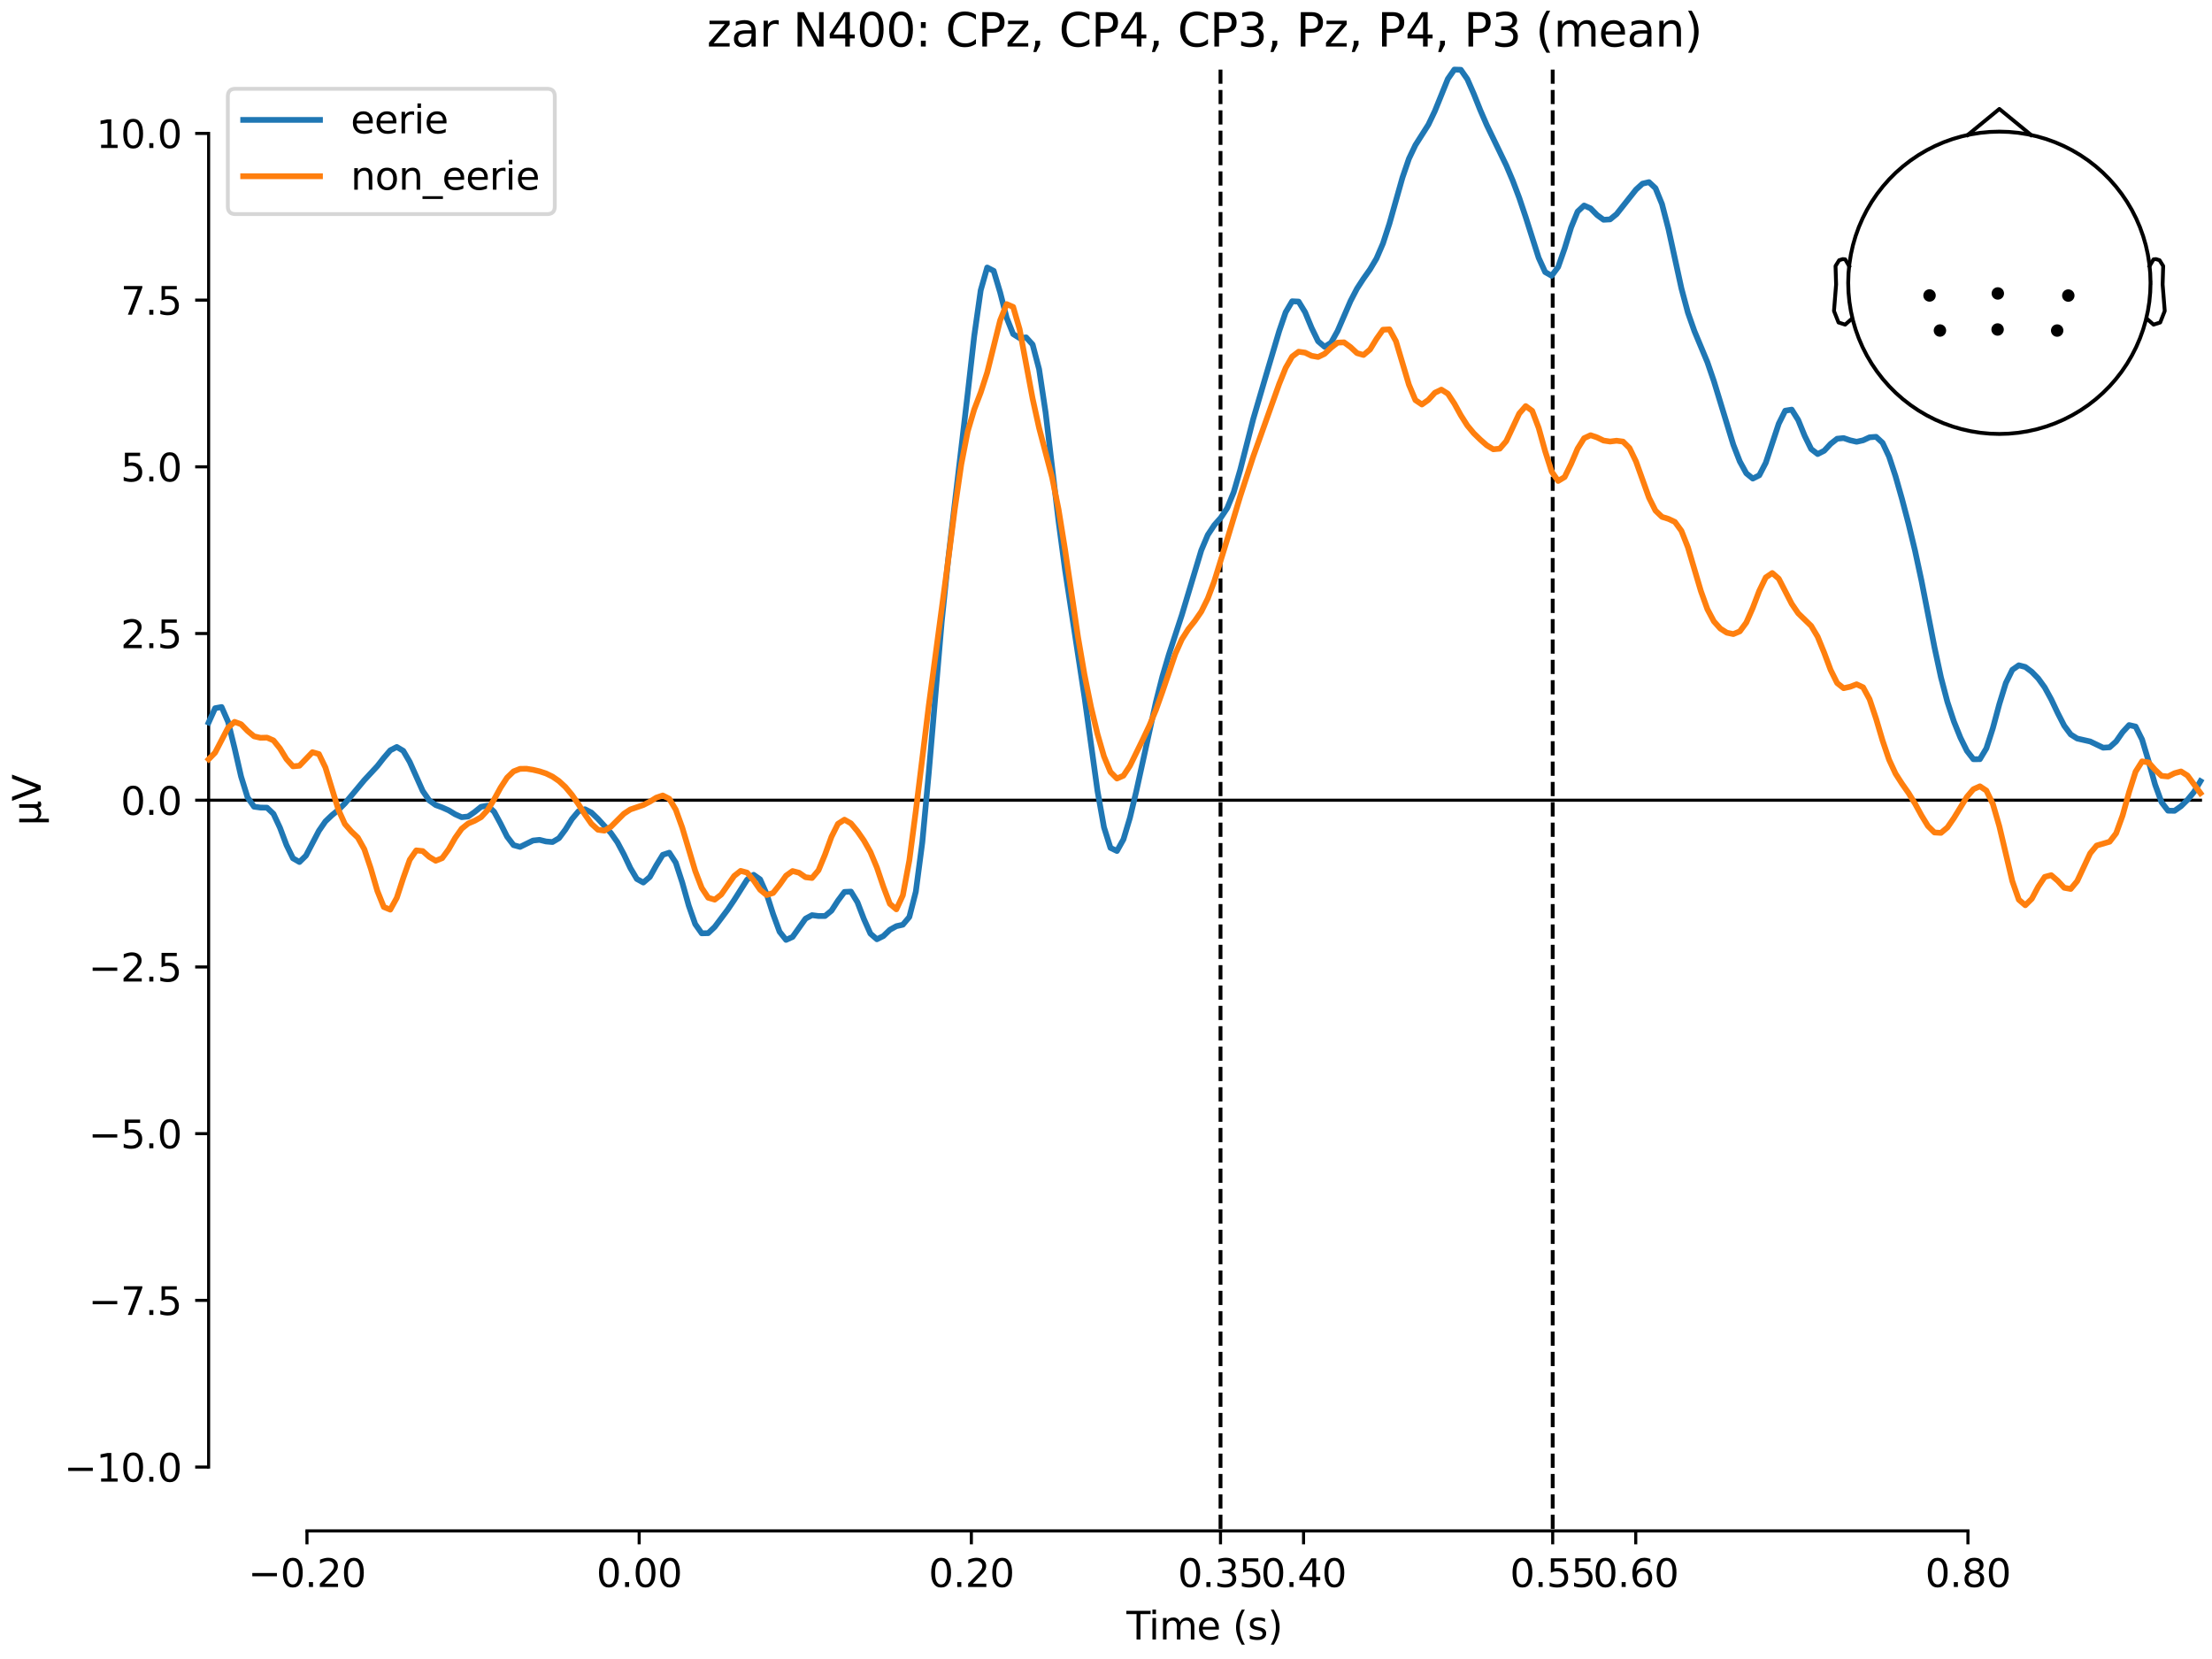 <?xml version="1.0" encoding="utf-8" standalone="no"?>
<!DOCTYPE svg PUBLIC "-//W3C//DTD SVG 1.1//EN"
  "http://www.w3.org/Graphics/SVG/1.1/DTD/svg11.dtd">
<svg xmlns:xlink="http://www.w3.org/1999/xlink" width="576pt" height="432pt" viewBox="0 0 576 432" xmlns="http://www.w3.org/2000/svg" version="1.1">
 <defs>
  <style type="text/css">*{stroke-linejoin: round; stroke-linecap: butt}</style>
 </defs>
 <g id="figure_1">
  <g id="patch_1">
   <path d="M 0 432 
L 576 432 
L 576 0 
L 0 0 
z
" style="fill: #ffffff"/>
  </g>
  <g id="axes_1">
   <g id="patch_2">
    <path d="M 54.324 398.644 
L 573 398.644 
L 573 18.118 
L 54.324 18.118 
L 54.324 398.644 
z
" style="fill: none; opacity: 0"/>
   </g>
   <g id="patch_3">
    <path d="M 54.324 382.021 
L 54.324 34.741 
" style="fill: none; stroke: #000000; stroke-width: 0.8; stroke-linejoin: miter; stroke-linecap: square"/>
   </g>
   <g id="LineCollection_1">
    <path d="M 317.818 18.118 
L 317.818 398.644 
" clip-path="url(#p48c75bd176)" style="fill: none; stroke-dasharray: 3.7,1.6; stroke-dashoffset: 0; stroke: #000000"/>
    <path d="M 404.32 18.118 
L 404.32 398.644 
" clip-path="url(#p48c75bd176)" style="fill: none; stroke-dasharray: 3.7,1.6; stroke-dashoffset: 0; stroke: #000000"/>
   </g>
   <g id="matplotlib.axis_1">
    <g id="xtick_1">
     <g id="line2d_1">
      <defs>
       <path id="m6d110f30ed" d="M 0 0 
L 0 3.5 
" style="stroke: #000000; stroke-width: 0.8"/>
      </defs>
      <g>
       <use xlink:href="#m6d110f30ed" x="79.936" y="398.644" style="stroke: #000000; stroke-width: 0.8"/>
      </g>
     </g>
     <g id="text_1">
      <!-- −0.20 -->
      <g transform="translate(64.614 413.242) scale(0.1 -0.1)">
       <defs>
        <path id="DejaVuSans-2212" d="M 678 2272 
L 4684 2272 
L 4684 1741 
L 678 1741 
L 678 2272 
z
" transform="scale(0.016)"/>
        <path id="DejaVuSans-30" d="M 2034 4250 
Q 1547 4250 1301 3770 
Q 1056 3291 1056 2328 
Q 1056 1369 1301 889 
Q 1547 409 2034 409 
Q 2525 409 2770 889 
Q 3016 1369 3016 2328 
Q 3016 3291 2770 3770 
Q 2525 4250 2034 4250 
z
M 2034 4750 
Q 2819 4750 3233 4129 
Q 3647 3509 3647 2328 
Q 3647 1150 3233 529 
Q 2819 -91 2034 -91 
Q 1250 -91 836 529 
Q 422 1150 422 2328 
Q 422 3509 836 4129 
Q 1250 4750 2034 4750 
z
" transform="scale(0.016)"/>
        <path id="DejaVuSans-2e" d="M 684 794 
L 1344 794 
L 1344 0 
L 684 0 
L 684 794 
z
" transform="scale(0.016)"/>
        <path id="DejaVuSans-32" d="M 1228 531 
L 3431 531 
L 3431 0 
L 469 0 
L 469 531 
Q 828 903 1448 1529 
Q 2069 2156 2228 2338 
Q 2531 2678 2651 2914 
Q 2772 3150 2772 3378 
Q 2772 3750 2511 3984 
Q 2250 4219 1831 4219 
Q 1534 4219 1204 4116 
Q 875 4013 500 3803 
L 500 4441 
Q 881 4594 1212 4672 
Q 1544 4750 1819 4750 
Q 2544 4750 2975 4387 
Q 3406 4025 3406 3419 
Q 3406 3131 3298 2873 
Q 3191 2616 2906 2266 
Q 2828 2175 2409 1742 
Q 1991 1309 1228 531 
z
" transform="scale(0.016)"/>
       </defs>
       <use xlink:href="#DejaVuSans-2212"/>
       <use xlink:href="#DejaVuSans-30" transform="translate(83.789 0)"/>
       <use xlink:href="#DejaVuSans-2e" transform="translate(147.412 0)"/>
       <use xlink:href="#DejaVuSans-32" transform="translate(179.199 0)"/>
       <use xlink:href="#DejaVuSans-30" transform="translate(242.822 0)"/>
      </g>
     </g>
    </g>
    <g id="xtick_2">
     <g id="line2d_2">
      <g>
       <use xlink:href="#m6d110f30ed" x="166.439" y="398.644" style="stroke: #000000; stroke-width: 0.8"/>
      </g>
     </g>
     <g id="text_2">
      <!-- 0.00 -->
      <g transform="translate(155.306 413.242) scale(0.1 -0.1)">
       <use xlink:href="#DejaVuSans-30"/>
       <use xlink:href="#DejaVuSans-2e" transform="translate(63.623 0)"/>
       <use xlink:href="#DejaVuSans-30" transform="translate(95.41 0)"/>
       <use xlink:href="#DejaVuSans-30" transform="translate(159.033 0)"/>
      </g>
     </g>
    </g>
    <g id="xtick_3">
     <g id="line2d_3">
      <g>
       <use xlink:href="#m6d110f30ed" x="252.941" y="398.644" style="stroke: #000000; stroke-width: 0.8"/>
      </g>
     </g>
     <g id="text_3">
      <!-- 0.20 -->
      <g transform="translate(241.808 413.242) scale(0.1 -0.1)">
       <use xlink:href="#DejaVuSans-30"/>
       <use xlink:href="#DejaVuSans-2e" transform="translate(63.623 0)"/>
       <use xlink:href="#DejaVuSans-32" transform="translate(95.41 0)"/>
       <use xlink:href="#DejaVuSans-30" transform="translate(159.033 0)"/>
      </g>
     </g>
    </g>
    <g id="xtick_4">
     <g id="line2d_4">
      <g>
       <use xlink:href="#m6d110f30ed" x="317.818" y="398.644" style="stroke: #000000; stroke-width: 0.8"/>
      </g>
     </g>
     <g id="text_4">
      <!-- 0.35 -->
      <g transform="translate(306.685 413.242) scale(0.1 -0.1)">
       <defs>
        <path id="DejaVuSans-33" d="M 2597 2516 
Q 3050 2419 3304 2112 
Q 3559 1806 3559 1356 
Q 3559 666 3084 287 
Q 2609 -91 1734 -91 
Q 1441 -91 1130 -33 
Q 819 25 488 141 
L 488 750 
Q 750 597 1062 519 
Q 1375 441 1716 441 
Q 2309 441 2620 675 
Q 2931 909 2931 1356 
Q 2931 1769 2642 2001 
Q 2353 2234 1838 2234 
L 1294 2234 
L 1294 2753 
L 1863 2753 
Q 2328 2753 2575 2939 
Q 2822 3125 2822 3475 
Q 2822 3834 2567 4026 
Q 2313 4219 1838 4219 
Q 1578 4219 1281 4162 
Q 984 4106 628 3988 
L 628 4550 
Q 988 4650 1302 4700 
Q 1616 4750 1894 4750 
Q 2613 4750 3031 4423 
Q 3450 4097 3450 3541 
Q 3450 3153 3228 2886 
Q 3006 2619 2597 2516 
z
" transform="scale(0.016)"/>
        <path id="DejaVuSans-35" d="M 691 4666 
L 3169 4666 
L 3169 4134 
L 1269 4134 
L 1269 2991 
Q 1406 3038 1543 3061 
Q 1681 3084 1819 3084 
Q 2600 3084 3056 2656 
Q 3513 2228 3513 1497 
Q 3513 744 3044 326 
Q 2575 -91 1722 -91 
Q 1428 -91 1123 -41 
Q 819 9 494 109 
L 494 744 
Q 775 591 1075 516 
Q 1375 441 1709 441 
Q 2250 441 2565 725 
Q 2881 1009 2881 1497 
Q 2881 1984 2565 2268 
Q 2250 2553 1709 2553 
Q 1456 2553 1204 2497 
Q 953 2441 691 2322 
L 691 4666 
z
" transform="scale(0.016)"/>
       </defs>
       <use xlink:href="#DejaVuSans-30"/>
       <use xlink:href="#DejaVuSans-2e" transform="translate(63.623 0)"/>
       <use xlink:href="#DejaVuSans-33" transform="translate(95.41 0)"/>
       <use xlink:href="#DejaVuSans-35" transform="translate(159.033 0)"/>
      </g>
     </g>
    </g>
    <g id="xtick_5">
     <g id="line2d_5">
      <g>
       <use xlink:href="#m6d110f30ed" x="339.443" y="398.644" style="stroke: #000000; stroke-width: 0.8"/>
      </g>
     </g>
     <g id="text_5">
      <!-- 0.40 -->
      <g transform="translate(328.311 413.242) scale(0.1 -0.1)">
       <defs>
        <path id="DejaVuSans-34" d="M 2419 4116 
L 825 1625 
L 2419 1625 
L 2419 4116 
z
M 2253 4666 
L 3047 4666 
L 3047 1625 
L 3713 1625 
L 3713 1100 
L 3047 1100 
L 3047 0 
L 2419 0 
L 2419 1100 
L 313 1100 
L 313 1709 
L 2253 4666 
z
" transform="scale(0.016)"/>
       </defs>
       <use xlink:href="#DejaVuSans-30"/>
       <use xlink:href="#DejaVuSans-2e" transform="translate(63.623 0)"/>
       <use xlink:href="#DejaVuSans-34" transform="translate(95.41 0)"/>
       <use xlink:href="#DejaVuSans-30" transform="translate(159.033 0)"/>
      </g>
     </g>
    </g>
    <g id="xtick_6">
     <g id="line2d_6">
      <g>
       <use xlink:href="#m6d110f30ed" x="404.32" y="398.644" style="stroke: #000000; stroke-width: 0.8"/>
      </g>
     </g>
     <g id="text_6">
      <!-- 0.55 -->
      <g transform="translate(393.187 413.242) scale(0.1 -0.1)">
       <use xlink:href="#DejaVuSans-30"/>
       <use xlink:href="#DejaVuSans-2e" transform="translate(63.623 0)"/>
       <use xlink:href="#DejaVuSans-35" transform="translate(95.41 0)"/>
       <use xlink:href="#DejaVuSans-35" transform="translate(159.033 0)"/>
      </g>
     </g>
    </g>
    <g id="xtick_7">
     <g id="line2d_7">
      <g>
       <use xlink:href="#m6d110f30ed" x="425.946" y="398.644" style="stroke: #000000; stroke-width: 0.8"/>
      </g>
     </g>
     <g id="text_7">
      <!-- 0.60 -->
      <g transform="translate(414.813 413.242) scale(0.1 -0.1)">
       <defs>
        <path id="DejaVuSans-36" d="M 2113 2584 
Q 1688 2584 1439 2293 
Q 1191 2003 1191 1497 
Q 1191 994 1439 701 
Q 1688 409 2113 409 
Q 2538 409 2786 701 
Q 3034 994 3034 1497 
Q 3034 2003 2786 2293 
Q 2538 2584 2113 2584 
z
M 3366 4563 
L 3366 3988 
Q 3128 4100 2886 4159 
Q 2644 4219 2406 4219 
Q 1781 4219 1451 3797 
Q 1122 3375 1075 2522 
Q 1259 2794 1537 2939 
Q 1816 3084 2150 3084 
Q 2853 3084 3261 2657 
Q 3669 2231 3669 1497 
Q 3669 778 3244 343 
Q 2819 -91 2113 -91 
Q 1303 -91 875 529 
Q 447 1150 447 2328 
Q 447 3434 972 4092 
Q 1497 4750 2381 4750 
Q 2619 4750 2861 4703 
Q 3103 4656 3366 4563 
z
" transform="scale(0.016)"/>
       </defs>
       <use xlink:href="#DejaVuSans-30"/>
       <use xlink:href="#DejaVuSans-2e" transform="translate(63.623 0)"/>
       <use xlink:href="#DejaVuSans-36" transform="translate(95.41 0)"/>
       <use xlink:href="#DejaVuSans-30" transform="translate(159.033 0)"/>
      </g>
     </g>
    </g>
    <g id="xtick_8">
     <g id="line2d_8">
      <g>
       <use xlink:href="#m6d110f30ed" x="512.448" y="398.644" style="stroke: #000000; stroke-width: 0.8"/>
      </g>
     </g>
     <g id="text_8">
      <!-- 0.80 -->
      <g transform="translate(501.315 413.242) scale(0.1 -0.1)">
       <defs>
        <path id="DejaVuSans-38" d="M 2034 2216 
Q 1584 2216 1326 1975 
Q 1069 1734 1069 1313 
Q 1069 891 1326 650 
Q 1584 409 2034 409 
Q 2484 409 2743 651 
Q 3003 894 3003 1313 
Q 3003 1734 2745 1975 
Q 2488 2216 2034 2216 
z
M 1403 2484 
Q 997 2584 770 2862 
Q 544 3141 544 3541 
Q 544 4100 942 4425 
Q 1341 4750 2034 4750 
Q 2731 4750 3128 4425 
Q 3525 4100 3525 3541 
Q 3525 3141 3298 2862 
Q 3072 2584 2669 2484 
Q 3125 2378 3379 2068 
Q 3634 1759 3634 1313 
Q 3634 634 3220 271 
Q 2806 -91 2034 -91 
Q 1263 -91 848 271 
Q 434 634 434 1313 
Q 434 1759 690 2068 
Q 947 2378 1403 2484 
z
M 1172 3481 
Q 1172 3119 1398 2916 
Q 1625 2713 2034 2713 
Q 2441 2713 2670 2916 
Q 2900 3119 2900 3481 
Q 2900 3844 2670 4047 
Q 2441 4250 2034 4250 
Q 1625 4250 1398 4047 
Q 1172 3844 1172 3481 
z
" transform="scale(0.016)"/>
       </defs>
       <use xlink:href="#DejaVuSans-30"/>
       <use xlink:href="#DejaVuSans-2e" transform="translate(63.623 0)"/>
       <use xlink:href="#DejaVuSans-38" transform="translate(95.41 0)"/>
       <use xlink:href="#DejaVuSans-30" transform="translate(159.033 0)"/>
      </g>
     </g>
    </g>
    <g id="text_9">
     <!-- Time (s) -->
     <g transform="translate(293.333 426.92) scale(0.1 -0.1)">
      <defs>
       <path id="DejaVuSans-54" d="M -19 4666 
L 3928 4666 
L 3928 4134 
L 2272 4134 
L 2272 0 
L 1638 0 
L 1638 4134 
L -19 4134 
L -19 4666 
z
" transform="scale(0.016)"/>
       <path id="DejaVuSans-69" d="M 603 3500 
L 1178 3500 
L 1178 0 
L 603 0 
L 603 3500 
z
M 603 4863 
L 1178 4863 
L 1178 4134 
L 603 4134 
L 603 4863 
z
" transform="scale(0.016)"/>
       <path id="DejaVuSans-6d" d="M 3328 2828 
Q 3544 3216 3844 3400 
Q 4144 3584 4550 3584 
Q 5097 3584 5394 3201 
Q 5691 2819 5691 2113 
L 5691 0 
L 5113 0 
L 5113 2094 
Q 5113 2597 4934 2840 
Q 4756 3084 4391 3084 
Q 3944 3084 3684 2787 
Q 3425 2491 3425 1978 
L 3425 0 
L 2847 0 
L 2847 2094 
Q 2847 2600 2669 2842 
Q 2491 3084 2119 3084 
Q 1678 3084 1418 2786 
Q 1159 2488 1159 1978 
L 1159 0 
L 581 0 
L 581 3500 
L 1159 3500 
L 1159 2956 
Q 1356 3278 1631 3431 
Q 1906 3584 2284 3584 
Q 2666 3584 2933 3390 
Q 3200 3197 3328 2828 
z
" transform="scale(0.016)"/>
       <path id="DejaVuSans-65" d="M 3597 1894 
L 3597 1613 
L 953 1613 
Q 991 1019 1311 708 
Q 1631 397 2203 397 
Q 2534 397 2845 478 
Q 3156 559 3463 722 
L 3463 178 
Q 3153 47 2828 -22 
Q 2503 -91 2169 -91 
Q 1331 -91 842 396 
Q 353 884 353 1716 
Q 353 2575 817 3079 
Q 1281 3584 2069 3584 
Q 2775 3584 3186 3129 
Q 3597 2675 3597 1894 
z
M 3022 2063 
Q 3016 2534 2758 2815 
Q 2500 3097 2075 3097 
Q 1594 3097 1305 2825 
Q 1016 2553 972 2059 
L 3022 2063 
z
" transform="scale(0.016)"/>
       <path id="DejaVuSans-20" transform="scale(0.016)"/>
       <path id="DejaVuSans-28" d="M 1984 4856 
Q 1566 4138 1362 3434 
Q 1159 2731 1159 2009 
Q 1159 1288 1364 580 
Q 1569 -128 1984 -844 
L 1484 -844 
Q 1016 -109 783 600 
Q 550 1309 550 2009 
Q 550 2706 781 3412 
Q 1013 4119 1484 4856 
L 1984 4856 
z
" transform="scale(0.016)"/>
       <path id="DejaVuSans-73" d="M 2834 3397 
L 2834 2853 
Q 2591 2978 2328 3040 
Q 2066 3103 1784 3103 
Q 1356 3103 1142 2972 
Q 928 2841 928 2578 
Q 928 2378 1081 2264 
Q 1234 2150 1697 2047 
L 1894 2003 
Q 2506 1872 2764 1633 
Q 3022 1394 3022 966 
Q 3022 478 2636 193 
Q 2250 -91 1575 -91 
Q 1294 -91 989 -36 
Q 684 19 347 128 
L 347 722 
Q 666 556 975 473 
Q 1284 391 1588 391 
Q 1994 391 2212 530 
Q 2431 669 2431 922 
Q 2431 1156 2273 1281 
Q 2116 1406 1581 1522 
L 1381 1569 
Q 847 1681 609 1914 
Q 372 2147 372 2553 
Q 372 3047 722 3315 
Q 1072 3584 1716 3584 
Q 2034 3584 2315 3537 
Q 2597 3491 2834 3397 
z
" transform="scale(0.016)"/>
       <path id="DejaVuSans-29" d="M 513 4856 
L 1013 4856 
Q 1481 4119 1714 3412 
Q 1947 2706 1947 2009 
Q 1947 1309 1714 600 
Q 1481 -109 1013 -844 
L 513 -844 
Q 928 -128 1133 580 
Q 1338 1288 1338 2009 
Q 1338 2731 1133 3434 
Q 928 4138 513 4856 
z
" transform="scale(0.016)"/>
      </defs>
      <use xlink:href="#DejaVuSans-54"/>
      <use xlink:href="#DejaVuSans-69" transform="translate(57.959 0)"/>
      <use xlink:href="#DejaVuSans-6d" transform="translate(85.742 0)"/>
      <use xlink:href="#DejaVuSans-65" transform="translate(183.154 0)"/>
      <use xlink:href="#DejaVuSans-20" transform="translate(244.678 0)"/>
      <use xlink:href="#DejaVuSans-28" transform="translate(276.465 0)"/>
      <use xlink:href="#DejaVuSans-73" transform="translate(315.479 0)"/>
      <use xlink:href="#DejaVuSans-29" transform="translate(367.578 0)"/>
     </g>
    </g>
   </g>
   <g id="matplotlib.axis_2">
    <g id="ytick_1">
     <g id="line2d_9">
      <defs>
       <path id="m141f90359d" d="M 0 0 
L -3.5 0 
" style="stroke: #000000; stroke-width: 0.8"/>
      </defs>
      <g>
       <use xlink:href="#m141f90359d" x="54.324" y="382.021" style="stroke: #000000; stroke-width: 0.8"/>
      </g>
     </g>
     <g id="text_10">
      <!-- −10.0 -->
      <g transform="translate(16.678 385.82) scale(0.1 -0.1)">
       <defs>
        <path id="DejaVuSans-31" d="M 794 531 
L 1825 531 
L 1825 4091 
L 703 3866 
L 703 4441 
L 1819 4666 
L 2450 4666 
L 2450 531 
L 3481 531 
L 3481 0 
L 794 0 
L 794 531 
z
" transform="scale(0.016)"/>
       </defs>
       <use xlink:href="#DejaVuSans-2212"/>
       <use xlink:href="#DejaVuSans-31" transform="translate(83.789 0)"/>
       <use xlink:href="#DejaVuSans-30" transform="translate(147.412 0)"/>
       <use xlink:href="#DejaVuSans-2e" transform="translate(211.035 0)"/>
       <use xlink:href="#DejaVuSans-30" transform="translate(242.822 0)"/>
      </g>
     </g>
    </g>
    <g id="ytick_2">
     <g id="line2d_10">
      <g>
       <use xlink:href="#m141f90359d" x="54.324" y="338.611" style="stroke: #000000; stroke-width: 0.8"/>
      </g>
     </g>
     <g id="text_11">
      <!-- −7.5 -->
      <g transform="translate(23.041 342.41) scale(0.1 -0.1)">
       <defs>
        <path id="DejaVuSans-37" d="M 525 4666 
L 3525 4666 
L 3525 4397 
L 1831 0 
L 1172 0 
L 2766 4134 
L 525 4134 
L 525 4666 
z
" transform="scale(0.016)"/>
       </defs>
       <use xlink:href="#DejaVuSans-2212"/>
       <use xlink:href="#DejaVuSans-37" transform="translate(83.789 0)"/>
       <use xlink:href="#DejaVuSans-2e" transform="translate(147.412 0)"/>
       <use xlink:href="#DejaVuSans-35" transform="translate(179.199 0)"/>
      </g>
     </g>
    </g>
    <g id="ytick_3">
     <g id="line2d_11">
      <g>
       <use xlink:href="#m141f90359d" x="54.324" y="295.201" style="stroke: #000000; stroke-width: 0.8"/>
      </g>
     </g>
     <g id="text_12">
      <!-- −5.0 -->
      <g transform="translate(23.041 299) scale(0.1 -0.1)">
       <use xlink:href="#DejaVuSans-2212"/>
       <use xlink:href="#DejaVuSans-35" transform="translate(83.789 0)"/>
       <use xlink:href="#DejaVuSans-2e" transform="translate(147.412 0)"/>
       <use xlink:href="#DejaVuSans-30" transform="translate(179.199 0)"/>
      </g>
     </g>
    </g>
    <g id="ytick_4">
     <g id="line2d_12">
      <g>
       <use xlink:href="#m141f90359d" x="54.324" y="251.791" style="stroke: #000000; stroke-width: 0.8"/>
      </g>
     </g>
     <g id="text_13">
      <!-- −2.5 -->
      <g transform="translate(23.041 255.59) scale(0.1 -0.1)">
       <use xlink:href="#DejaVuSans-2212"/>
       <use xlink:href="#DejaVuSans-32" transform="translate(83.789 0)"/>
       <use xlink:href="#DejaVuSans-2e" transform="translate(147.412 0)"/>
       <use xlink:href="#DejaVuSans-35" transform="translate(179.199 0)"/>
      </g>
     </g>
    </g>
    <g id="ytick_5">
     <g id="line2d_13">
      <g>
       <use xlink:href="#m141f90359d" x="54.324" y="208.381" style="stroke: #000000; stroke-width: 0.8"/>
      </g>
     </g>
     <g id="text_14">
      <!-- 0.0 -->
      <g transform="translate(31.421 212.18) scale(0.1 -0.1)">
       <use xlink:href="#DejaVuSans-30"/>
       <use xlink:href="#DejaVuSans-2e" transform="translate(63.623 0)"/>
       <use xlink:href="#DejaVuSans-30" transform="translate(95.41 0)"/>
      </g>
     </g>
    </g>
    <g id="ytick_6">
     <g id="line2d_14">
      <g>
       <use xlink:href="#m141f90359d" x="54.324" y="164.971" style="stroke: #000000; stroke-width: 0.8"/>
      </g>
     </g>
     <g id="text_15">
      <!-- 2.5 -->
      <g transform="translate(31.421 168.77) scale(0.1 -0.1)">
       <use xlink:href="#DejaVuSans-32"/>
       <use xlink:href="#DejaVuSans-2e" transform="translate(63.623 0)"/>
       <use xlink:href="#DejaVuSans-35" transform="translate(95.41 0)"/>
      </g>
     </g>
    </g>
    <g id="ytick_7">
     <g id="line2d_15">
      <g>
       <use xlink:href="#m141f90359d" x="54.324" y="121.561" style="stroke: #000000; stroke-width: 0.8"/>
      </g>
     </g>
     <g id="text_16">
      <!-- 5.0 -->
      <g transform="translate(31.421 125.36) scale(0.1 -0.1)">
       <use xlink:href="#DejaVuSans-35"/>
       <use xlink:href="#DejaVuSans-2e" transform="translate(63.623 0)"/>
       <use xlink:href="#DejaVuSans-30" transform="translate(95.41 0)"/>
      </g>
     </g>
    </g>
    <g id="ytick_8">
     <g id="line2d_16">
      <g>
       <use xlink:href="#m141f90359d" x="54.324" y="78.151" style="stroke: #000000; stroke-width: 0.8"/>
      </g>
     </g>
     <g id="text_17">
      <!-- 7.5 -->
      <g transform="translate(31.421 81.95) scale(0.1 -0.1)">
       <use xlink:href="#DejaVuSans-37"/>
       <use xlink:href="#DejaVuSans-2e" transform="translate(63.623 0)"/>
       <use xlink:href="#DejaVuSans-35" transform="translate(95.41 0)"/>
      </g>
     </g>
    </g>
    <g id="ytick_9">
     <g id="line2d_17">
      <g>
       <use xlink:href="#m141f90359d" x="54.324" y="34.741" style="stroke: #000000; stroke-width: 0.8"/>
      </g>
     </g>
     <g id="text_18">
      <!-- 10.0 -->
      <g transform="translate(25.058 38.54) scale(0.1 -0.1)">
       <use xlink:href="#DejaVuSans-31"/>
       <use xlink:href="#DejaVuSans-30" transform="translate(63.623 0)"/>
       <use xlink:href="#DejaVuSans-2e" transform="translate(127.246 0)"/>
       <use xlink:href="#DejaVuSans-30" transform="translate(159.033 0)"/>
      </g>
     </g>
    </g>
    <g id="text_19">
     <!-- µV -->
     <g transform="translate(10.599 214.982) rotate(-90) scale(0.1 -0.1)">
      <defs>
       <path id="DejaVuSans-b5" d="M 544 -1331 
L 544 3500 
L 1119 3500 
L 1119 1325 
Q 1119 872 1334 640 
Q 1550 409 1972 409 
Q 2434 409 2667 671 
Q 2900 934 2900 1459 
L 2900 3500 
L 3475 3500 
L 3475 806 
Q 3475 619 3529 530 
Q 3584 441 3700 441 
Q 3728 441 3778 458 
Q 3828 475 3916 513 
L 3916 50 
Q 3788 -22 3673 -56 
Q 3559 -91 3450 -91 
Q 3234 -91 3106 31 
Q 2978 153 2931 403 
Q 2775 156 2548 32 
Q 2322 -91 2016 -91 
Q 1697 -91 1473 31 
Q 1250 153 1119 397 
L 1119 -1331 
L 544 -1331 
z
" transform="scale(0.016)"/>
       <path id="DejaVuSans-56" d="M 1831 0 
L 50 4666 
L 709 4666 
L 2188 738 
L 3669 4666 
L 4325 4666 
L 2547 0 
L 1831 0 
z
" transform="scale(0.016)"/>
      </defs>
      <use xlink:href="#DejaVuSans-b5"/>
      <use xlink:href="#DejaVuSans-56" transform="translate(63.623 0)"/>
     </g>
    </g>
   </g>
   <g id="patch_4">
    <path d="M 79.936 398.644 
L 512.448 398.644 
" style="fill: none; stroke: #000000; stroke-width: 0.8; stroke-linejoin: miter; stroke-linecap: square"/>
   </g>
   <g id="patch_5">
    <path d="M 54.324 208.381 
L 573 208.381 
" style="fill: none; stroke: #000000; stroke-width: 0.8; stroke-linejoin: miter; stroke-linecap: square"/>
   </g>
   <g id="text_20">
    <!-- zar N400: CPz, CP4, CP3, Pz, P4, P3 (mean) -->
    <g transform="translate(184.076 12.118) scale(0.12 -0.12)">
     <defs>
      <path id="DejaVuSans-7a" d="M 353 3500 
L 3084 3500 
L 3084 2975 
L 922 459 
L 3084 459 
L 3084 0 
L 275 0 
L 275 525 
L 2438 3041 
L 353 3041 
L 353 3500 
z
" transform="scale(0.016)"/>
      <path id="DejaVuSans-61" d="M 2194 1759 
Q 1497 1759 1228 1600 
Q 959 1441 959 1056 
Q 959 750 1161 570 
Q 1363 391 1709 391 
Q 2188 391 2477 730 
Q 2766 1069 2766 1631 
L 2766 1759 
L 2194 1759 
z
M 3341 1997 
L 3341 0 
L 2766 0 
L 2766 531 
Q 2569 213 2275 61 
Q 1981 -91 1556 -91 
Q 1019 -91 701 211 
Q 384 513 384 1019 
Q 384 1609 779 1909 
Q 1175 2209 1959 2209 
L 2766 2209 
L 2766 2266 
Q 2766 2663 2505 2880 
Q 2244 3097 1772 3097 
Q 1472 3097 1187 3025 
Q 903 2953 641 2809 
L 641 3341 
Q 956 3463 1253 3523 
Q 1550 3584 1831 3584 
Q 2591 3584 2966 3190 
Q 3341 2797 3341 1997 
z
" transform="scale(0.016)"/>
      <path id="DejaVuSans-72" d="M 2631 2963 
Q 2534 3019 2420 3045 
Q 2306 3072 2169 3072 
Q 1681 3072 1420 2755 
Q 1159 2438 1159 1844 
L 1159 0 
L 581 0 
L 581 3500 
L 1159 3500 
L 1159 2956 
Q 1341 3275 1631 3429 
Q 1922 3584 2338 3584 
Q 2397 3584 2469 3576 
Q 2541 3569 2628 3553 
L 2631 2963 
z
" transform="scale(0.016)"/>
      <path id="DejaVuSans-4e" d="M 628 4666 
L 1478 4666 
L 3547 763 
L 3547 4666 
L 4159 4666 
L 4159 0 
L 3309 0 
L 1241 3903 
L 1241 0 
L 628 0 
L 628 4666 
z
" transform="scale(0.016)"/>
      <path id="DejaVuSans-3a" d="M 750 794 
L 1409 794 
L 1409 0 
L 750 0 
L 750 794 
z
M 750 3309 
L 1409 3309 
L 1409 2516 
L 750 2516 
L 750 3309 
z
" transform="scale(0.016)"/>
      <path id="DejaVuSans-43" d="M 4122 4306 
L 4122 3641 
Q 3803 3938 3442 4084 
Q 3081 4231 2675 4231 
Q 1875 4231 1450 3742 
Q 1025 3253 1025 2328 
Q 1025 1406 1450 917 
Q 1875 428 2675 428 
Q 3081 428 3442 575 
Q 3803 722 4122 1019 
L 4122 359 
Q 3791 134 3420 21 
Q 3050 -91 2638 -91 
Q 1578 -91 968 557 
Q 359 1206 359 2328 
Q 359 3453 968 4101 
Q 1578 4750 2638 4750 
Q 3056 4750 3426 4639 
Q 3797 4528 4122 4306 
z
" transform="scale(0.016)"/>
      <path id="DejaVuSans-50" d="M 1259 4147 
L 1259 2394 
L 2053 2394 
Q 2494 2394 2734 2622 
Q 2975 2850 2975 3272 
Q 2975 3691 2734 3919 
Q 2494 4147 2053 4147 
L 1259 4147 
z
M 628 4666 
L 2053 4666 
Q 2838 4666 3239 4311 
Q 3641 3956 3641 3272 
Q 3641 2581 3239 2228 
Q 2838 1875 2053 1875 
L 1259 1875 
L 1259 0 
L 628 0 
L 628 4666 
z
" transform="scale(0.016)"/>
      <path id="DejaVuSans-2c" d="M 750 794 
L 1409 794 
L 1409 256 
L 897 -744 
L 494 -744 
L 750 256 
L 750 794 
z
" transform="scale(0.016)"/>
      <path id="DejaVuSans-6e" d="M 3513 2113 
L 3513 0 
L 2938 0 
L 2938 2094 
Q 2938 2591 2744 2837 
Q 2550 3084 2163 3084 
Q 1697 3084 1428 2787 
Q 1159 2491 1159 1978 
L 1159 0 
L 581 0 
L 581 3500 
L 1159 3500 
L 1159 2956 
Q 1366 3272 1645 3428 
Q 1925 3584 2291 3584 
Q 2894 3584 3203 3211 
Q 3513 2838 3513 2113 
z
" transform="scale(0.016)"/>
     </defs>
     <use xlink:href="#DejaVuSans-7a"/>
     <use xlink:href="#DejaVuSans-61" transform="translate(52.49 0)"/>
     <use xlink:href="#DejaVuSans-72" transform="translate(113.77 0)"/>
     <use xlink:href="#DejaVuSans-20" transform="translate(154.883 0)"/>
     <use xlink:href="#DejaVuSans-4e" transform="translate(186.67 0)"/>
     <use xlink:href="#DejaVuSans-34" transform="translate(261.475 0)"/>
     <use xlink:href="#DejaVuSans-30" transform="translate(325.098 0)"/>
     <use xlink:href="#DejaVuSans-30" transform="translate(388.721 0)"/>
     <use xlink:href="#DejaVuSans-3a" transform="translate(452.344 0)"/>
     <use xlink:href="#DejaVuSans-20" transform="translate(486.035 0)"/>
     <use xlink:href="#DejaVuSans-43" transform="translate(517.822 0)"/>
     <use xlink:href="#DejaVuSans-50" transform="translate(587.646 0)"/>
     <use xlink:href="#DejaVuSans-7a" transform="translate(647.949 0)"/>
     <use xlink:href="#DejaVuSans-2c" transform="translate(700.439 0)"/>
     <use xlink:href="#DejaVuSans-20" transform="translate(732.227 0)"/>
     <use xlink:href="#DejaVuSans-43" transform="translate(764.014 0)"/>
     <use xlink:href="#DejaVuSans-50" transform="translate(833.838 0)"/>
     <use xlink:href="#DejaVuSans-34" transform="translate(894.141 0)"/>
     <use xlink:href="#DejaVuSans-2c" transform="translate(957.764 0)"/>
     <use xlink:href="#DejaVuSans-20" transform="translate(989.551 0)"/>
     <use xlink:href="#DejaVuSans-43" transform="translate(1021.338 0)"/>
     <use xlink:href="#DejaVuSans-50" transform="translate(1091.162 0)"/>
     <use xlink:href="#DejaVuSans-33" transform="translate(1151.465 0)"/>
     <use xlink:href="#DejaVuSans-2c" transform="translate(1215.088 0)"/>
     <use xlink:href="#DejaVuSans-20" transform="translate(1246.875 0)"/>
     <use xlink:href="#DejaVuSans-50" transform="translate(1278.662 0)"/>
     <use xlink:href="#DejaVuSans-7a" transform="translate(1338.965 0)"/>
     <use xlink:href="#DejaVuSans-2c" transform="translate(1391.455 0)"/>
     <use xlink:href="#DejaVuSans-20" transform="translate(1423.242 0)"/>
     <use xlink:href="#DejaVuSans-50" transform="translate(1455.029 0)"/>
     <use xlink:href="#DejaVuSans-34" transform="translate(1515.332 0)"/>
     <use xlink:href="#DejaVuSans-2c" transform="translate(1578.955 0)"/>
     <use xlink:href="#DejaVuSans-20" transform="translate(1610.742 0)"/>
     <use xlink:href="#DejaVuSans-50" transform="translate(1642.529 0)"/>
     <use xlink:href="#DejaVuSans-33" transform="translate(1702.832 0)"/>
     <use xlink:href="#DejaVuSans-20" transform="translate(1766.455 0)"/>
     <use xlink:href="#DejaVuSans-28" transform="translate(1798.242 0)"/>
     <use xlink:href="#DejaVuSans-6d" transform="translate(1837.256 0)"/>
     <use xlink:href="#DejaVuSans-65" transform="translate(1934.668 0)"/>
     <use xlink:href="#DejaVuSans-61" transform="translate(1996.191 0)"/>
     <use xlink:href="#DejaVuSans-6e" transform="translate(2057.471 0)"/>
     <use xlink:href="#DejaVuSans-29" transform="translate(2120.85 0)"/>
    </g>
   </g>
   <g id="legend_1">
    <g id="patch_6">
     <path d="M 61.324 55.753 
L 142.466 55.753 
Q 144.466 55.753 144.466 53.753 
L 144.466 25.118 
Q 144.466 23.118 142.466 23.118 
L 61.324 23.118 
Q 59.324 23.118 59.324 25.118 
L 59.324 53.753 
Q 59.324 55.753 61.324 55.753 
z
" style="fill: #ffffff; opacity: 0.8; stroke: #cccccc; stroke-linejoin: miter"/>
    </g>
    <g id="line2d_18">
     <path d="M 63.324 31.217 
L 73.324 31.217 
L 83.324 31.217 
" style="fill: none; stroke: #1f77b4; stroke-width: 1.5; stroke-linecap: square"/>
    </g>
    <g id="text_21">
     <!-- eerie -->
     <g transform="translate(91.324 34.717) scale(0.1 -0.1)">
      <use xlink:href="#DejaVuSans-65"/>
      <use xlink:href="#DejaVuSans-65" transform="translate(61.523 0)"/>
      <use xlink:href="#DejaVuSans-72" transform="translate(123.047 0)"/>
      <use xlink:href="#DejaVuSans-69" transform="translate(164.16 0)"/>
      <use xlink:href="#DejaVuSans-65" transform="translate(191.943 0)"/>
     </g>
    </g>
    <g id="line2d_19">
     <path d="M 63.324 45.895 
L 73.324 45.895 
L 83.324 45.895 
" style="fill: none; stroke: #ff7f0e; stroke-width: 1.5; stroke-linecap: square"/>
    </g>
    <g id="text_22">
     <!-- non_eerie -->
     <g transform="translate(91.324 49.395) scale(0.1 -0.1)">
      <defs>
       <path id="DejaVuSans-6f" d="M 1959 3097 
Q 1497 3097 1228 2736 
Q 959 2375 959 1747 
Q 959 1119 1226 758 
Q 1494 397 1959 397 
Q 2419 397 2687 759 
Q 2956 1122 2956 1747 
Q 2956 2369 2687 2733 
Q 2419 3097 1959 3097 
z
M 1959 3584 
Q 2709 3584 3137 3096 
Q 3566 2609 3566 1747 
Q 3566 888 3137 398 
Q 2709 -91 1959 -91 
Q 1206 -91 779 398 
Q 353 888 353 1747 
Q 353 2609 779 3096 
Q 1206 3584 1959 3584 
z
" transform="scale(0.016)"/>
       <path id="DejaVuSans-5f" d="M 3263 -1063 
L 3263 -1509 
L -63 -1509 
L -63 -1063 
L 3263 -1063 
z
" transform="scale(0.016)"/>
      </defs>
      <use xlink:href="#DejaVuSans-6e"/>
      <use xlink:href="#DejaVuSans-6f" transform="translate(63.379 0)"/>
      <use xlink:href="#DejaVuSans-6e" transform="translate(124.561 0)"/>
      <use xlink:href="#DejaVuSans-5f" transform="translate(187.939 0)"/>
      <use xlink:href="#DejaVuSans-65" transform="translate(237.939 0)"/>
      <use xlink:href="#DejaVuSans-65" transform="translate(299.463 0)"/>
      <use xlink:href="#DejaVuSans-72" transform="translate(360.986 0)"/>
      <use xlink:href="#DejaVuSans-69" transform="translate(402.1 0)"/>
      <use xlink:href="#DejaVuSans-65" transform="translate(429.883 0)"/>
     </g>
    </g>
   </g>
   <g id="line2d_20">
    <path d="M 54.324 188.146 
L 56.013 184.418 
L 57.703 184.106 
L 59.392 187.957 
L 61.082 194.813 
L 62.771 202.187 
L 64.461 207.626 
L 66.15 210.06 
L 67.84 210.29 
L 69.529 210.312 
L 71.219 211.924 
L 72.908 215.552 
L 74.598 220.051 
L 76.287 223.501 
L 77.977 224.467 
L 79.666 222.81 
L 83.045 216.338 
L 84.735 213.894 
L 86.424 212.281 
L 88.114 210.902 
L 89.803 209.212 
L 94.872 203.133 
L 98.251 199.496 
L 99.94 197.342 
L 101.63 195.38 
L 103.319 194.51 
L 105.009 195.511 
L 106.698 198.408 
L 110.077 205.968 
L 111.767 208.423 
L 113.456 209.634 
L 115.146 210.257 
L 116.835 211.009 
L 118.525 212.036 
L 120.214 212.795 
L 121.904 212.618 
L 123.593 211.439 
L 125.283 210.08 
L 126.972 209.792 
L 128.662 211.364 
L 130.351 214.48 
L 132.041 217.848 
L 133.73 220.067 
L 135.42 220.534 
L 138.799 218.873 
L 140.488 218.694 
L 142.178 219.114 
L 143.867 219.264 
L 145.557 218.264 
L 147.246 216 
L 148.936 213.276 
L 150.625 211.264 
L 152.315 210.725 
L 154.004 211.587 
L 155.694 213.213 
L 159.073 216.915 
L 160.762 219.307 
L 162.452 222.469 
L 164.141 226.026 
L 165.831 228.88 
L 167.52 229.809 
L 169.21 228.358 
L 170.899 225.338 
L 172.589 222.587 
L 174.278 222.036 
L 175.968 224.627 
L 177.657 229.804 
L 179.347 235.813 
L 181.036 240.637 
L 182.726 243.034 
L 184.415 242.99 
L 186.105 241.38 
L 189.484 236.876 
L 191.173 234.378 
L 194.552 229.044 
L 196.242 227.798 
L 197.931 228.979 
L 199.621 232.782 
L 201.31 238.027 
L 203 242.618 
L 204.689 244.745 
L 206.379 243.982 
L 209.758 239.211 
L 211.447 238.304 
L 213.137 238.529 
L 214.826 238.528 
L 216.516 237.135 
L 218.205 234.521 
L 219.895 232.254 
L 221.584 232.175 
L 223.274 234.927 
L 224.963 239.325 
L 226.653 243.111 
L 228.342 244.58 
L 230.032 243.745 
L 231.721 242.113 
L 233.411 241.176 
L 235.1 240.792 
L 236.79 238.779 
L 238.479 232.184 
L 240.169 219.332 
L 241.858 201.174 
L 245.237 161.722 
L 246.927 145.491 
L 251.995 102.432 
L 253.685 87.502 
L 255.374 75.593 
L 257.064 69.657 
L 258.753 70.528 
L 260.443 76.16 
L 262.132 82.745 
L 263.822 86.987 
L 265.511 88.045 
L 267.201 87.854 
L 268.89 89.716 
L 270.58 96.14 
L 272.269 107.377 
L 275.648 135.743 
L 277.337 148.384 
L 282.406 181.535 
L 285.785 205.945 
L 287.474 215.422 
L 289.164 220.782 
L 290.853 221.595 
L 292.543 218.569 
L 294.232 212.956 
L 295.922 205.892 
L 300.99 182.828 
L 302.68 176.17 
L 304.369 170.449 
L 307.748 160.136 
L 312.817 143.29 
L 314.506 139.288 
L 316.196 136.735 
L 317.885 134.829 
L 319.575 132.284 
L 321.264 128.14 
L 322.954 122.338 
L 326.333 109.128 
L 329.712 97.601 
L 333.091 86.238 
L 334.78 81.314 
L 336.47 78.454 
L 338.159 78.535 
L 339.849 81.307 
L 341.538 85.372 
L 343.228 88.86 
L 344.917 90.302 
L 346.607 89.236 
L 348.296 86.203 
L 351.675 78.388 
L 353.365 75.143 
L 355.054 72.546 
L 356.744 70.165 
L 358.433 67.316 
L 360.123 63.396 
L 361.812 58.212 
L 365.191 46.256 
L 366.881 41.33 
L 368.57 37.783 
L 371.949 32.459 
L 373.639 28.91 
L 377.018 20.551 
L 378.707 18.118 
L 380.397 18.167 
L 382.086 20.592 
L 383.776 24.462 
L 385.465 28.681 
L 387.155 32.572 
L 392.223 43.056 
L 393.913 47.033 
L 395.602 51.505 
L 397.292 56.54 
L 400.671 67.15 
L 402.36 70.848 
L 404.05 71.815 
L 405.739 69.518 
L 407.429 64.709 
L 409.118 59.217 
L 410.808 55.09 
L 412.497 53.518 
L 414.187 54.258 
L 415.876 55.99 
L 417.566 57.226 
L 419.255 57.132 
L 420.945 55.761 
L 426.013 49.368 
L 427.703 47.827 
L 429.392 47.426 
L 431.082 48.994 
L 432.771 53.123 
L 434.461 59.637 
L 437.84 75.104 
L 439.529 81.419 
L 441.219 86.21 
L 444.598 94.312 
L 446.287 99.228 
L 451.356 115.823 
L 453.045 120.161 
L 454.735 123.245 
L 456.424 124.622 
L 458.114 123.769 
L 459.803 120.512 
L 463.182 110.327 
L 464.872 106.943 
L 466.561 106.665 
L 468.251 109.375 
L 469.94 113.507 
L 471.63 116.939 
L 473.319 118.235 
L 475.009 117.381 
L 476.698 115.571 
L 478.388 114.245 
L 480.077 114.074 
L 481.767 114.651 
L 483.456 115.036 
L 485.146 114.659 
L 486.835 113.874 
L 488.525 113.747 
L 490.214 115.306 
L 491.904 118.88 
L 493.593 124.009 
L 495.283 129.966 
L 496.972 136.372 
L 498.662 143.363 
L 500.351 151.219 
L 503.73 168.528 
L 505.42 176.374 
L 507.109 182.807 
L 508.799 187.901 
L 510.488 192.084 
L 512.178 195.517 
L 513.867 197.697 
L 515.557 197.692 
L 517.246 194.873 
L 518.936 189.615 
L 520.625 183.342 
L 522.315 177.857 
L 524.004 174.42 
L 525.694 173.241 
L 527.383 173.676 
L 529.073 174.941 
L 530.762 176.682 
L 532.452 179.018 
L 534.141 182.113 
L 535.831 185.683 
L 537.52 188.975 
L 539.21 191.249 
L 540.899 192.313 
L 544.278 193.081 
L 547.657 194.698 
L 549.347 194.593 
L 551.036 193.074 
L 552.726 190.648 
L 554.415 188.805 
L 556.105 189.196 
L 557.794 192.569 
L 559.484 198.208 
L 561.173 204.284 
L 562.863 208.901 
L 564.552 211.099 
L 566.242 211.13 
L 567.931 209.938 
L 569.621 208.277 
L 571.31 206.226 
L 573 203.418 
L 573 203.418 
" style="fill: none; stroke: #1f77b4; stroke-width: 1.5; stroke-linecap: square"/>
   </g>
   <g id="line2d_21">
    <path d="M 54.324 197.716 
L 56.013 195.988 
L 59.392 189.483 
L 61.082 187.97 
L 62.771 188.585 
L 64.461 190.327 
L 66.15 191.734 
L 67.84 192.122 
L 69.529 192.075 
L 71.219 192.799 
L 72.908 194.898 
L 74.598 197.666 
L 76.287 199.549 
L 77.977 199.397 
L 81.356 195.87 
L 83.045 196.351 
L 84.735 199.847 
L 88.114 210.83 
L 89.803 214.566 
L 91.493 216.508 
L 93.182 218.115 
L 94.872 221.142 
L 96.561 226.17 
L 98.251 231.964 
L 99.94 236.176 
L 101.63 236.869 
L 103.319 233.804 
L 105.009 228.632 
L 106.698 223.878 
L 108.388 221.442 
L 110.077 221.616 
L 111.767 223.125 
L 113.456 224.138 
L 115.146 223.46 
L 116.835 221.135 
L 118.525 218.195 
L 120.214 215.8 
L 121.904 214.442 
L 123.593 213.732 
L 125.283 212.788 
L 126.972 210.94 
L 128.662 208.176 
L 130.351 205.1 
L 132.041 202.5 
L 133.73 200.867 
L 135.42 200.205 
L 137.109 200.181 
L 138.799 200.449 
L 140.488 200.846 
L 142.178 201.401 
L 143.867 202.221 
L 145.557 203.382 
L 147.246 204.947 
L 148.936 206.967 
L 150.625 209.422 
L 152.315 212.098 
L 154.004 214.517 
L 155.694 216.06 
L 157.383 216.3 
L 159.073 215.283 
L 162.452 211.894 
L 164.141 210.782 
L 167.52 209.626 
L 169.21 208.765 
L 170.899 207.706 
L 172.589 207.142 
L 174.278 207.994 
L 175.968 210.831 
L 177.657 215.511 
L 181.036 226.799 
L 182.726 231.207 
L 184.415 233.766 
L 186.105 234.262 
L 187.794 232.952 
L 191.173 228.104 
L 192.863 226.775 
L 194.552 227.233 
L 196.242 229.249 
L 197.931 231.685 
L 199.621 233.069 
L 201.31 232.53 
L 203 230.397 
L 204.689 228.016 
L 206.379 226.818 
L 208.068 227.261 
L 209.758 228.427 
L 211.447 228.626 
L 213.137 226.615 
L 214.826 222.544 
L 216.516 217.899 
L 218.205 214.523 
L 219.895 213.441 
L 221.584 214.403 
L 223.274 216.441 
L 224.963 218.875 
L 226.653 221.851 
L 228.342 225.904 
L 230.032 230.902 
L 231.721 235.353 
L 233.411 236.787 
L 235.1 233.133 
L 236.79 224.045 
L 238.479 211.172 
L 241.858 183.673 
L 246.927 145.749 
L 248.616 132.588 
L 250.306 120.955 
L 251.995 112.31 
L 253.685 106.62 
L 255.374 102.206 
L 257.064 97.002 
L 260.443 83.392 
L 262.132 79.191 
L 263.822 79.919 
L 265.511 85.747 
L 268.89 103.813 
L 270.58 111.45 
L 273.959 124.3 
L 275.648 132.652 
L 277.337 143.122 
L 280.716 165.906 
L 282.406 175.741 
L 284.095 184.073 
L 285.785 191.153 
L 287.474 196.971 
L 289.164 201.027 
L 290.853 202.729 
L 292.543 201.983 
L 294.232 199.418 
L 297.611 192.512 
L 299.301 188.929 
L 300.99 184.898 
L 302.68 180.163 
L 306.059 170.243 
L 307.748 166.475 
L 309.438 163.82 
L 311.127 161.699 
L 312.817 159.253 
L 314.506 155.846 
L 316.196 151.351 
L 319.575 140.438 
L 322.954 129.223 
L 326.333 118.893 
L 333.091 99.994 
L 334.78 95.812 
L 336.47 92.852 
L 338.159 91.586 
L 339.849 91.824 
L 341.538 92.654 
L 343.228 92.959 
L 344.917 92.142 
L 346.607 90.547 
L 348.296 89.227 
L 349.986 89.144 
L 351.675 90.38 
L 353.365 91.954 
L 355.054 92.436 
L 356.744 91.022 
L 358.433 88.25 
L 360.123 85.854 
L 361.812 85.763 
L 363.502 88.857 
L 366.881 100.18 
L 368.57 104.191 
L 370.26 105.328 
L 371.949 104.132 
L 373.639 102.269 
L 375.328 101.46 
L 377.018 102.515 
L 378.707 105.081 
L 380.397 108.138 
L 382.086 110.804 
L 383.776 112.83 
L 385.465 114.475 
L 387.155 115.958 
L 388.844 116.99 
L 390.534 116.834 
L 392.223 114.882 
L 395.602 107.694 
L 397.292 105.744 
L 398.981 106.978 
L 400.671 111.431 
L 402.36 117.517 
L 404.05 122.803 
L 405.739 125.241 
L 407.429 124.22 
L 409.118 120.76 
L 410.808 116.81 
L 412.497 114.115 
L 414.187 113.328 
L 415.876 113.904 
L 417.566 114.719 
L 419.255 114.974 
L 420.945 114.765 
L 422.634 114.989 
L 424.324 116.663 
L 426.013 120.171 
L 429.392 129.587 
L 431.082 132.958 
L 432.771 134.587 
L 434.461 135.119 
L 436.15 135.912 
L 437.84 138.235 
L 439.529 142.526 
L 442.908 153.918 
L 444.598 158.622 
L 446.287 161.799 
L 447.977 163.688 
L 449.666 164.749 
L 451.356 165.112 
L 453.045 164.403 
L 454.735 162.114 
L 456.424 158.28 
L 458.114 153.841 
L 459.803 150.366 
L 461.493 149.21 
L 463.182 150.683 
L 466.561 157.232 
L 468.251 159.702 
L 471.63 162.986 
L 473.319 165.813 
L 475.009 169.957 
L 476.698 174.463 
L 478.388 177.86 
L 480.077 179.205 
L 481.767 178.827 
L 483.456 178.186 
L 485.146 178.972 
L 486.835 182.089 
L 488.525 187.145 
L 490.214 192.836 
L 491.904 197.81 
L 493.593 201.455 
L 495.283 204.087 
L 496.972 206.489 
L 498.662 209.251 
L 500.351 212.333 
L 502.041 215.102 
L 503.73 216.775 
L 505.42 216.879 
L 507.109 215.463 
L 508.799 213.016 
L 512.178 207.503 
L 513.867 205.512 
L 515.557 204.753 
L 517.246 205.862 
L 518.936 209.343 
L 520.625 215.171 
L 524.004 229.451 
L 525.694 234.275 
L 527.383 235.724 
L 529.073 234.043 
L 530.762 230.865 
L 532.452 228.341 
L 534.141 227.892 
L 535.831 229.357 
L 537.52 231.173 
L 539.21 231.484 
L 540.899 229.436 
L 544.278 222.207 
L 545.968 220.171 
L 549.347 219.183 
L 551.036 216.986 
L 552.726 212.331 
L 554.415 206.254 
L 556.105 200.942 
L 557.794 198.261 
L 559.484 198.537 
L 561.173 200.438 
L 562.863 202.029 
L 564.552 202.198 
L 566.242 201.345 
L 567.931 200.884 
L 569.621 201.942 
L 573 206.541 
L 573 206.541 
" style="fill: none; stroke: #ff7f0e; stroke-width: 1.5; stroke-linecap: square"/>
   </g>
  </g>
  <g id="axes_2">
   <g id="PathCollection_1">
    <defs>
     <path id="C0_0_a0f938ece5" d="M 0 1.118 
C 0.297 1.118 0.581 1 0.791 0.791 
C 1 0.581 1.118 0.297 1.118 -0 
C 1.118 -0.297 1 -0.581 0.791 -0.791 
C 0.581 -1 0.297 -1.118 0 -1.118 
C -0.297 -1.118 -0.581 -1 -0.791 -0.791 
C -1 -0.581 -1.118 -0.297 -1.118 0 
C -1.118 0.297 -1 0.581 -0.791 0.791 
C -0.581 1 -0.297 1.118 0 1.118 
z
"/>
    </defs>
    <g clip-path="url(#pbf68232732)">
     <use xlink:href="#C0_0_a0f938ece5" x="520.228" y="76.413" style="stroke: #000000"/>
    </g>
    <g clip-path="url(#pbf68232732)">
     <use xlink:href="#C0_0_a0f938ece5" x="538.582" y="76.964" style="stroke: #000000"/>
    </g>
    <g clip-path="url(#pbf68232732)">
     <use xlink:href="#C0_0_a0f938ece5" x="502.447" y="76.94" style="stroke: #000000"/>
    </g>
    <g clip-path="url(#pbf68232732)">
     <use xlink:href="#C0_0_a0f938ece5" x="505.155" y="86.067" style="stroke: #000000"/>
    </g>
    <g clip-path="url(#pbf68232732)">
     <use xlink:href="#C0_0_a0f938ece5" x="535.682" y="86.077" style="stroke: #000000"/>
    </g>
    <g clip-path="url(#pbf68232732)">
     <use xlink:href="#C0_0_a0f938ece5" x="520.171" y="85.8" style="stroke: #000000"/>
    </g>
   </g>
   <g id="matplotlib.axis_3"/>
   <g id="matplotlib.axis_4"/>
   <g id="line2d_22">
    <path d="M 559.993 73.636 
L 559.916 71.165 
L 559.683 68.703 
L 559.296 66.26 
L 558.757 63.847 
L 558.067 61.472 
L 557.229 59.146 
L 556.247 56.876 
L 555.124 54.673 
L 553.866 52.545 
L 552.476 50.499 
L 550.96 48.545 
L 549.325 46.69 
L 547.576 44.942 
L 545.721 43.307 
L 543.767 41.791 
L 541.722 40.401 
L 539.594 39.142 
L 537.39 38.02 
L 535.121 37.038 
L 532.794 36.2 
L 530.42 35.51 
L 528.006 34.971 
L 525.564 34.584 
L 523.102 34.351 
L 520.63 34.273 
L 518.159 34.351 
L 515.697 34.584 
L 513.255 34.971 
L 510.841 35.51 
L 508.467 36.2 
L 506.14 37.038 
L 503.871 38.02 
L 501.667 39.142 
L 499.539 40.401 
L 497.494 41.791 
L 495.54 43.307 
L 493.685 44.942 
L 491.936 46.69 
L 490.301 48.545 
L 488.785 50.499 
L 487.395 52.545 
L 486.137 54.673 
L 485.014 56.876 
L 484.032 59.146 
L 483.194 61.472 
L 482.504 63.847 
L 481.965 66.26 
L 481.578 68.703 
L 481.345 71.165 
L 481.268 73.636 
L 481.345 76.108 
L 481.578 78.57 
L 481.965 81.012 
L 482.504 83.425 
L 483.194 85.8 
L 484.032 88.127 
L 485.014 90.396 
L 486.137 92.599 
L 487.395 94.728 
L 488.785 96.773 
L 490.301 98.727 
L 491.936 100.582 
L 493.685 102.331 
L 495.54 103.966 
L 497.494 105.481 
L 499.539 106.871 
L 501.667 108.13 
L 503.871 109.253 
L 506.14 110.235 
L 508.467 111.073 
L 510.841 111.762 
L 513.255 112.302 
L 515.697 112.689 
L 518.159 112.921 
L 520.63 112.999 
L 523.102 112.921 
L 525.564 112.689 
L 528.006 112.302 
L 530.42 111.762 
L 532.794 111.073 
L 535.121 110.235 
L 537.39 109.253 
L 539.594 108.13 
L 541.722 106.871 
L 543.767 105.481 
L 545.721 103.966 
L 547.576 102.331 
L 549.325 100.582 
L 550.96 98.727 
L 552.476 96.773 
L 553.866 94.728 
L 555.124 92.599 
L 556.247 90.396 
L 557.229 88.127 
L 558.067 85.8 
L 558.757 83.425 
L 559.296 81.012 
L 559.683 78.57 
L 559.916 76.108 
L 559.993 73.636 
" style="fill: none; stroke: #000000; stroke-linecap: square"/>
   </g>
   <g id="line2d_23">
    <path d="M 512.386 35.146 
L 520.63 28.369 
L 528.875 35.146 
" style="fill: none; stroke: #000000; stroke-linecap: square"/>
   </g>
   <g id="line2d_24">
    <path d="M 481.504 69.267 
L 480.48 67.535 
L 479.851 67.472 
L 478.914 67.763 
L 477.969 69.267 
L 478.119 74.069 
L 477.567 80.973 
L 478.748 83.973 
L 480.48 84.532 
L 482.134 83.075 
" style="fill: none; stroke: #000000; stroke-linecap: square"/>
   </g>
   <g id="line2d_25">
    <path d="M 559.757 69.267 
L 560.781 67.535 
L 561.41 67.472 
L 562.347 67.763 
L 563.292 69.267 
L 563.142 74.069 
L 563.693 80.973 
L 562.513 83.973 
L 560.781 84.532 
L 559.127 83.075 
" style="fill: none; stroke: #000000; stroke-linecap: square"/>
   </g>
  </g>
 </g>
 <defs>
  <clipPath id="p48c75bd176">
   <rect x="54.324" y="18.118" width="518.676" height="380.525"/>
  </clipPath>
  <clipPath id="pbf68232732">
   <rect x="473.261" y="24.137" width="94.739" height="93.093"/>
  </clipPath>
 </defs>
</svg>
